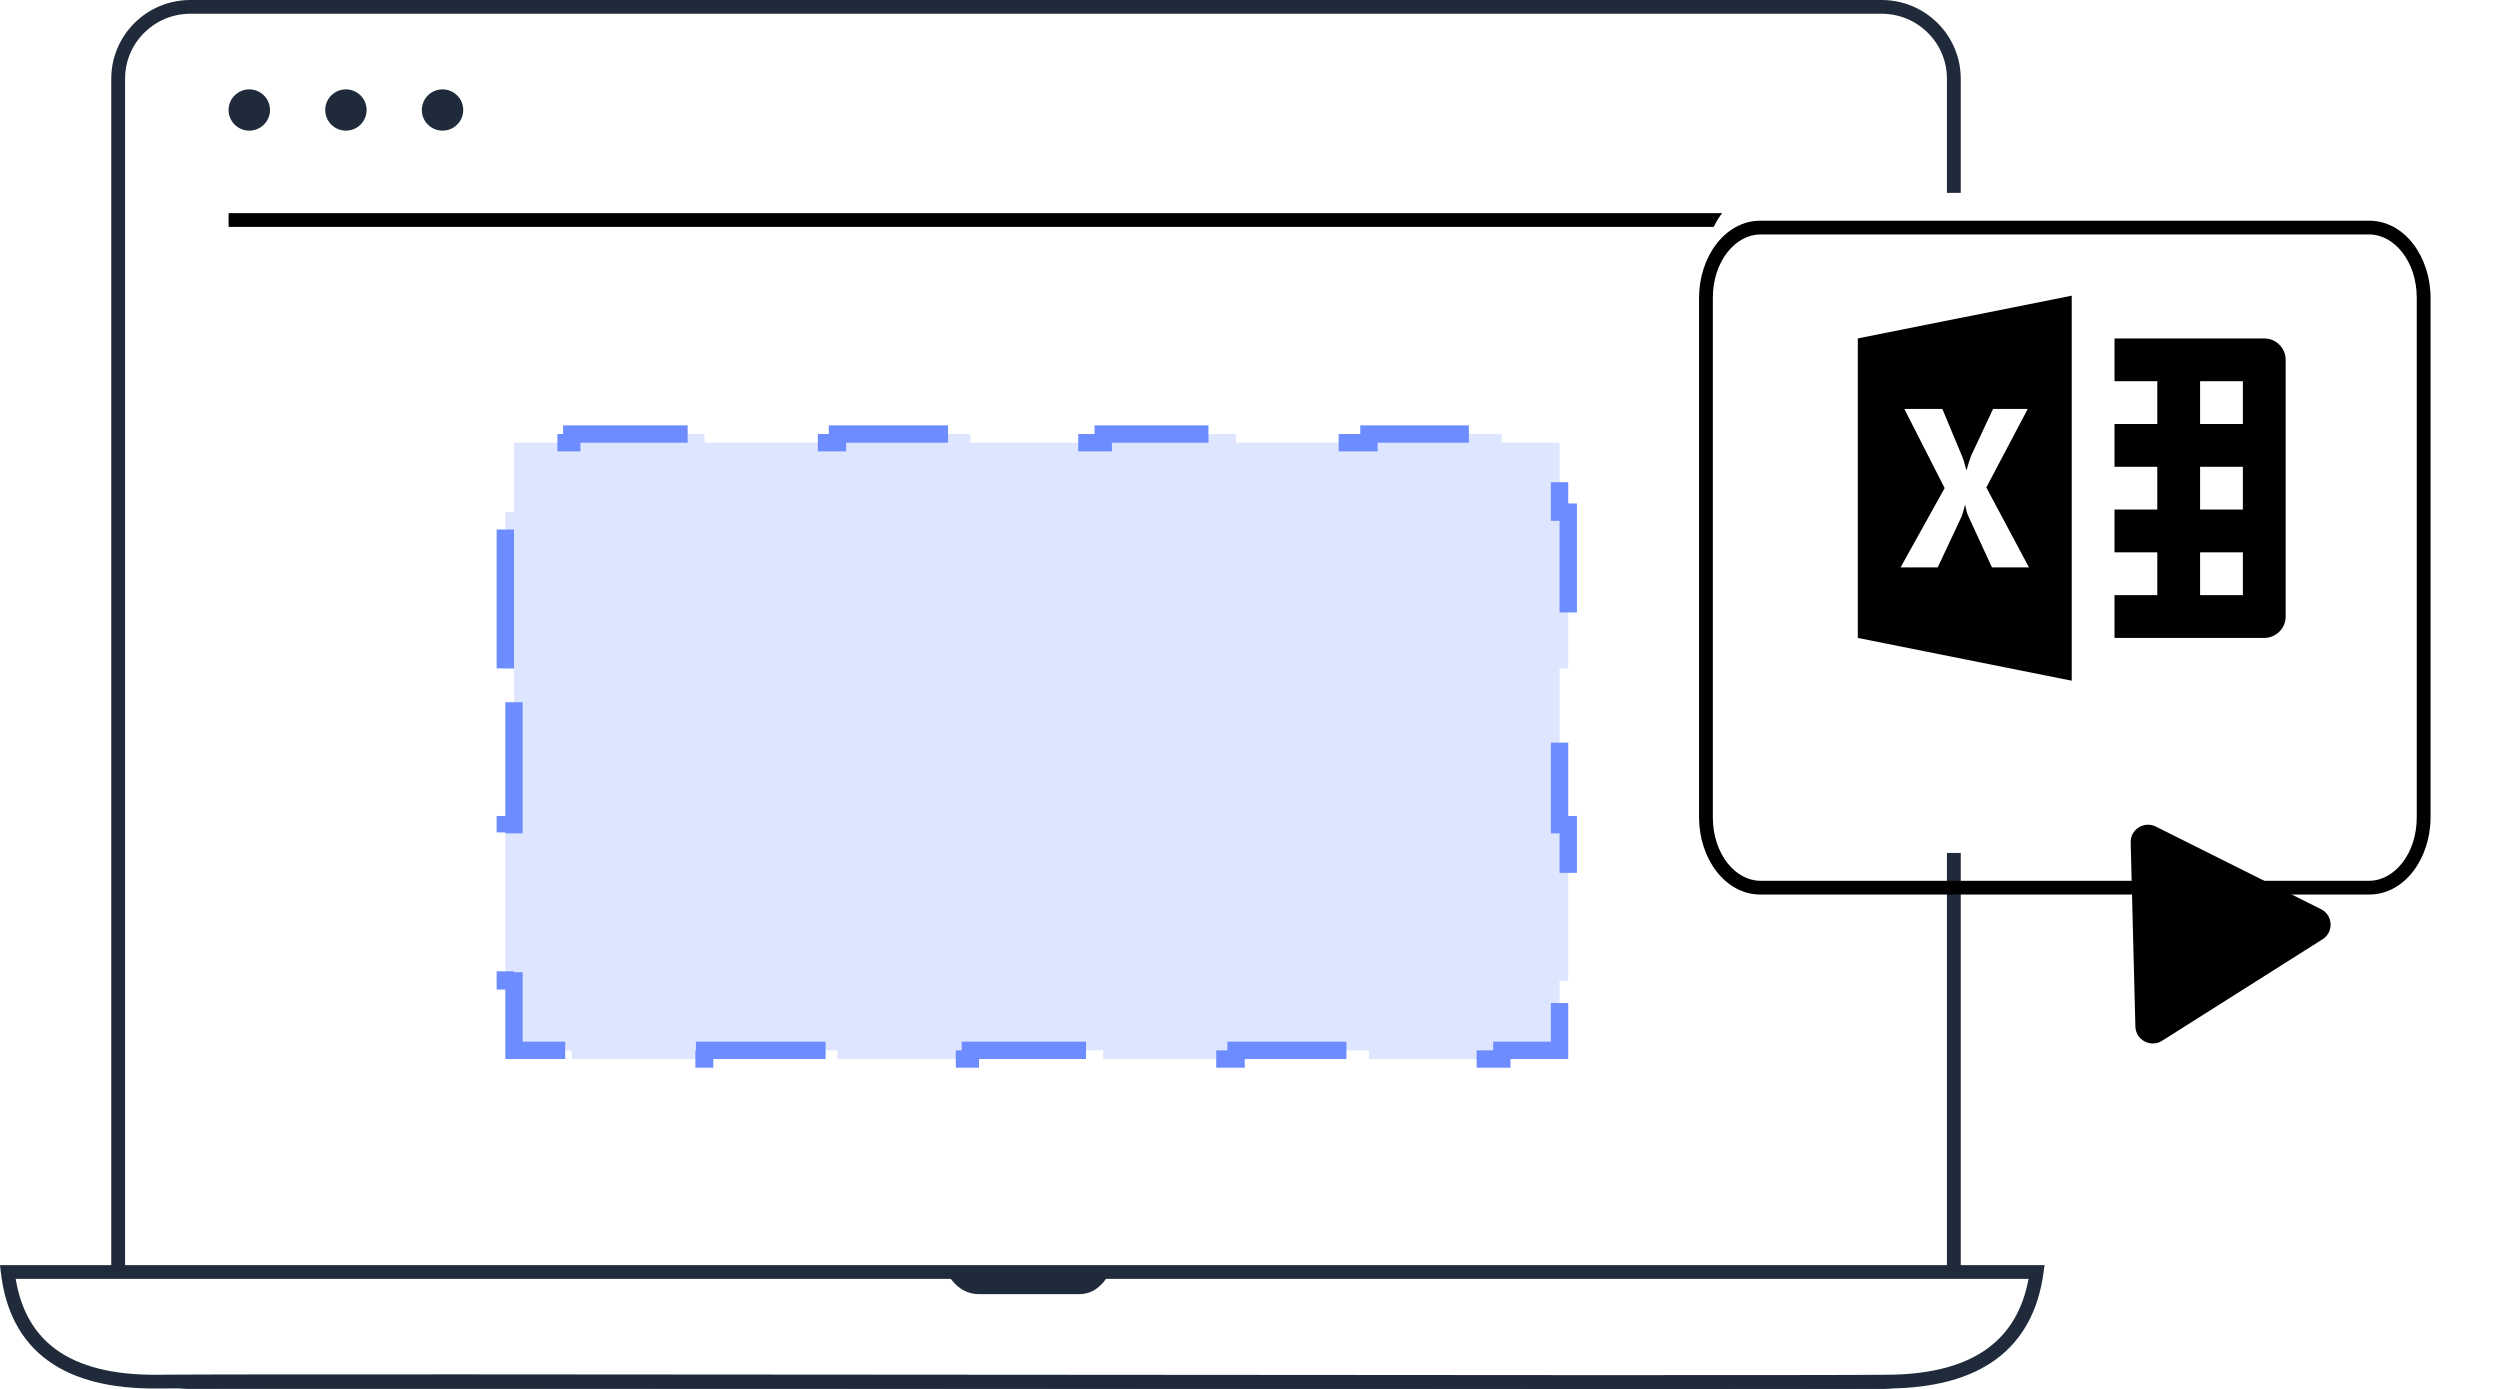<svg width="144" height="80" viewBox="0 0 144 80" fill="none" xmlns="http://www.w3.org/2000/svg">
<path fill-rule="evenodd" clip-rule="evenodd" d="M108.602 0.396C109.75 0.396 110.79 0.859 111.542 1.608C112.295 2.357 112.76 3.391 112.76 4.534V75.466C112.76 76.609 112.295 77.643 111.542 78.392C110.79 79.141 109.75 79.604 108.602 79.604H11.184C10.036 79.604 8.996 79.141 8.244 78.392C7.491 77.643 7.026 76.609 7.026 75.466V4.534C7.026 3.391 7.491 2.357 8.244 1.608C8.996 0.859 10.036 0.396 11.184 0.396H108.602Z" fill="white"/>
<path fill-rule="evenodd" clip-rule="evenodd" d="M10.965 0.792C9.926 0.792 8.987 1.211 8.306 1.888C7.625 2.566 7.204 3.501 7.204 4.534V75.466C7.204 76.499 7.625 77.434 8.306 78.112C8.987 78.789 9.926 79.208 10.965 79.208H108.383C109.422 79.208 110.362 78.789 111.043 78.112C111.723 77.434 112.144 76.499 112.144 75.466V4.534C112.144 3.501 111.723 2.566 111.043 1.888C110.362 1.211 109.422 0.792 108.383 0.792H10.965ZM7.744 1.328C8.568 0.508 9.707 0 10.965 0H108.383C109.641 0 110.78 0.508 111.604 1.328C112.428 2.148 112.939 3.282 112.939 4.534V75.466C112.939 76.718 112.428 77.852 111.604 78.672C110.78 79.492 109.641 80 108.383 80H10.965C9.707 80 8.568 79.492 7.744 78.672C6.92 77.852 6.409 76.718 6.409 75.466V4.534C6.409 3.282 6.92 2.148 7.744 1.328Z" fill="#1F2A3B"/>
<path fill-rule="evenodd" clip-rule="evenodd" d="M0.446 73.267H117.311C116.739 77.424 113.9 79.529 108.793 79.581C101.132 79.66 16.971 79.503 9.084 79.581C3.827 79.633 0.947 77.529 0.446 73.267Z" fill="white"/>
<path fill-rule="evenodd" clip-rule="evenodd" d="M0 72.871H117.767L117.705 73.321C117.408 75.483 116.512 77.154 114.99 78.281C113.479 79.402 111.399 79.951 108.797 79.977C104.966 80.016 82.037 79.997 59.073 79.977L59.023 79.977C36.037 79.958 13.029 79.938 9.089 79.977C6.413 80.004 4.282 79.483 2.747 78.361C1.2 77.231 0.312 75.529 0.052 73.313L0 72.871ZM0.904 73.663C1.203 75.482 1.982 76.82 3.217 77.723C4.562 78.705 6.499 79.211 9.081 79.185C13.027 79.146 36.042 79.166 59.024 79.185L59.05 79.185C82.027 79.205 104.963 79.224 108.789 79.185C111.294 79.16 113.188 78.63 114.516 77.646C115.733 76.744 116.516 75.43 116.845 73.663H0.904Z" fill="#1F2A3B"/>
<path fill-rule="evenodd" clip-rule="evenodd" d="M106.976 13.069H13.166V12.277H106.976V13.069Z" fill="black"/>
<path fill-rule="evenodd" clip-rule="evenodd" d="M54.506 73.267H63.951C63.491 74.117 62.898 74.542 62.169 74.542C61.078 74.542 57.557 74.542 56.395 74.542C55.62 74.542 54.991 74.117 54.506 73.267Z" fill="#1F2A3B"/>
<path d="M29.107 38.5V29.5H29.607V25.5H32.933V25H40.586V25.5H48.239V25H55.893V25.5H63.546V25H71.199V25.5H78.852V25H86.505V25.5H89.831V29.5H90.331V38.5H89.831V47.5H90.331V56.5H89.831V60.5H86.505V61H78.852V60.5H71.199V61H63.546V60.5H55.893V61H48.239V60.5H40.586V61H32.933V60.5H29.607V56.5H29.107V47.5H29.607V38.5H29.107Z" fill="#DEE5FF" stroke="#6C8CFF" stroke-dasharray="8 8"/>
<g filter="url(#filter0_d_206_43)">
<path d="M136.471 9.109H101.395C99.665 9.109 98.263 10.921 98.263 13.155V43.083C98.263 45.317 99.665 47.129 101.395 47.129H136.471C138.201 47.129 139.603 45.317 139.603 43.083V13.155C139.603 10.921 138.201 9.109 136.471 9.109Z" fill="white"/>
</g>
<g filter="url(#filter1_d_206_43)">
<path fill-rule="evenodd" clip-rule="evenodd" d="M101.395 9.505C99.974 9.505 98.66 11.037 98.66 13.155V43.083C98.66 45.2 99.974 46.733 101.395 46.733H136.471C137.891 46.733 139.205 45.2 139.205 43.083V13.155C139.205 11.037 137.891 9.505 136.471 9.505H101.395ZM97.865 13.155C97.865 10.804 99.356 8.713 101.395 8.713H136.471C138.51 8.713 140 10.804 140 13.155V43.083C140 45.434 138.51 47.525 136.471 47.525H101.395C99.356 47.525 97.865 45.434 97.865 43.083V13.155Z" fill="black"/>
</g>
<path d="M119.331 17.03L107.009 19.494V36.744L119.331 39.208V17.03ZM121.796 19.494V21.958H124.26V24.422H121.796V26.887H124.26V29.351H121.796V31.815H124.26V34.279H121.796V36.744H130.421C131.101 36.744 131.654 36.192 131.654 35.511V20.726C131.654 20.046 131.101 19.494 130.421 19.494H121.796ZM126.725 21.958H129.189V24.422H126.725V21.958ZM109.69 23.556H111.88L113.018 26.285C113.111 26.508 113.18 26.767 113.252 27.06H113.283C113.324 26.884 113.406 26.615 113.531 26.263L114.799 23.556H116.797L114.412 28.078L116.867 32.681H114.737L113.365 29.707C113.313 29.602 113.252 29.392 113.201 29.098H113.182C113.151 29.239 113.089 29.449 112.997 29.731L111.613 32.681H109.473L112.012 28.114L109.69 23.556ZM126.725 26.887H129.189V29.351H126.725V26.887ZM126.725 31.815H129.189V34.279H126.725V31.815Z" fill="black"/>
<path d="M15.552 6.337C15.552 6.993 15.018 7.525 14.359 7.525C13.7 7.525 13.166 6.993 13.166 6.337C13.166 5.68 13.7 5.148 14.359 5.148C15.018 5.148 15.552 5.68 15.552 6.337Z" fill="#1F2A3B"/>
<path d="M21.117 6.337C21.117 6.993 20.583 7.525 19.925 7.525C19.266 7.525 18.732 6.993 18.732 6.337C18.732 5.68 19.266 5.148 19.925 5.148C20.583 5.148 21.117 5.68 21.117 6.337Z" fill="#1F2A3B"/>
<path d="M26.682 6.337C26.682 6.993 26.148 7.525 25.489 7.525C24.831 7.525 24.297 6.993 24.297 6.337C24.297 5.68 24.831 5.148 25.489 5.148C26.148 5.148 26.682 5.68 26.682 6.337Z" fill="#1F2A3B"/>
<g filter="url(#filter2_d_206_43)">
<path d="M122.727 44.528C122.707 43.774 123.5 43.273 124.176 43.611L133.689 48.367C134.385 48.715 134.436 49.688 133.778 50.103L124.537 55.948C123.88 56.364 123.018 55.905 122.998 55.129L122.727 44.528Z" fill="black"/>
</g>
<defs>
<filter id="filter0_d_206_43" x="94.263" y="7.109" width="49.34" height="46.02" filterUnits="userSpaceOnUse" color-interpolation-filters="sRGB">
<feFlood flood-opacity="0" result="BackgroundImageFix"/>
<feColorMatrix in="SourceAlpha" type="matrix" values="0 0 0 0 0 0 0 0 0 0 0 0 0 0 0 0 0 0 127 0" result="hardAlpha"/>
<feOffset dy="2"/>
<feGaussianBlur stdDeviation="2"/>
<feComposite in2="hardAlpha" operator="out"/>
<feColorMatrix type="matrix" values="0 0 0 0 0 0 0 0 0 0 0 0 0 0 0 0 0 0 0.25 0"/>
<feBlend mode="normal" in2="BackgroundImageFix" result="effect1_dropShadow_206_43"/>
<feBlend mode="normal" in="SourceGraphic" in2="effect1_dropShadow_206_43" result="shape"/>
</filter>
<filter id="filter1_d_206_43" x="93.865" y="8.713" width="50.135" height="46.812" filterUnits="userSpaceOnUse" color-interpolation-filters="sRGB">
<feFlood flood-opacity="0" result="BackgroundImageFix"/>
<feColorMatrix in="SourceAlpha" type="matrix" values="0 0 0 0 0 0 0 0 0 0 0 0 0 0 0 0 0 0 127 0" result="hardAlpha"/>
<feOffset dy="4"/>
<feGaussianBlur stdDeviation="2"/>
<feComposite in2="hardAlpha" operator="out"/>
<feColorMatrix type="matrix" values="0 0 0 0 0 0 0 0 0 0 0 0 0 0 0 0 0 0 0.06 0"/>
<feBlend mode="normal" in2="BackgroundImageFix" result="effect1_dropShadow_206_43"/>
<feBlend mode="normal" in="SourceGraphic" in2="effect1_dropShadow_206_43" result="shape"/>
</filter>
<filter id="filter2_d_206_43" x="118.726" y="43.504" width="19.516" height="20.601" filterUnits="userSpaceOnUse" color-interpolation-filters="sRGB">
<feFlood flood-opacity="0" result="BackgroundImageFix"/>
<feColorMatrix in="SourceAlpha" type="matrix" values="0 0 0 0 0 0 0 0 0 0 0 0 0 0 0 0 0 0 127 0" result="hardAlpha"/>
<feOffset dy="4"/>
<feGaussianBlur stdDeviation="2"/>
<feComposite in2="hardAlpha" operator="out"/>
<feColorMatrix type="matrix" values="0 0 0 0 0 0 0 0 0 0 0 0 0 0 0 0 0 0 0.25 0"/>
<feBlend mode="normal" in2="BackgroundImageFix" result="effect1_dropShadow_206_43"/>
<feBlend mode="normal" in="SourceGraphic" in2="effect1_dropShadow_206_43" result="shape"/>
</filter>
</defs>
</svg>
